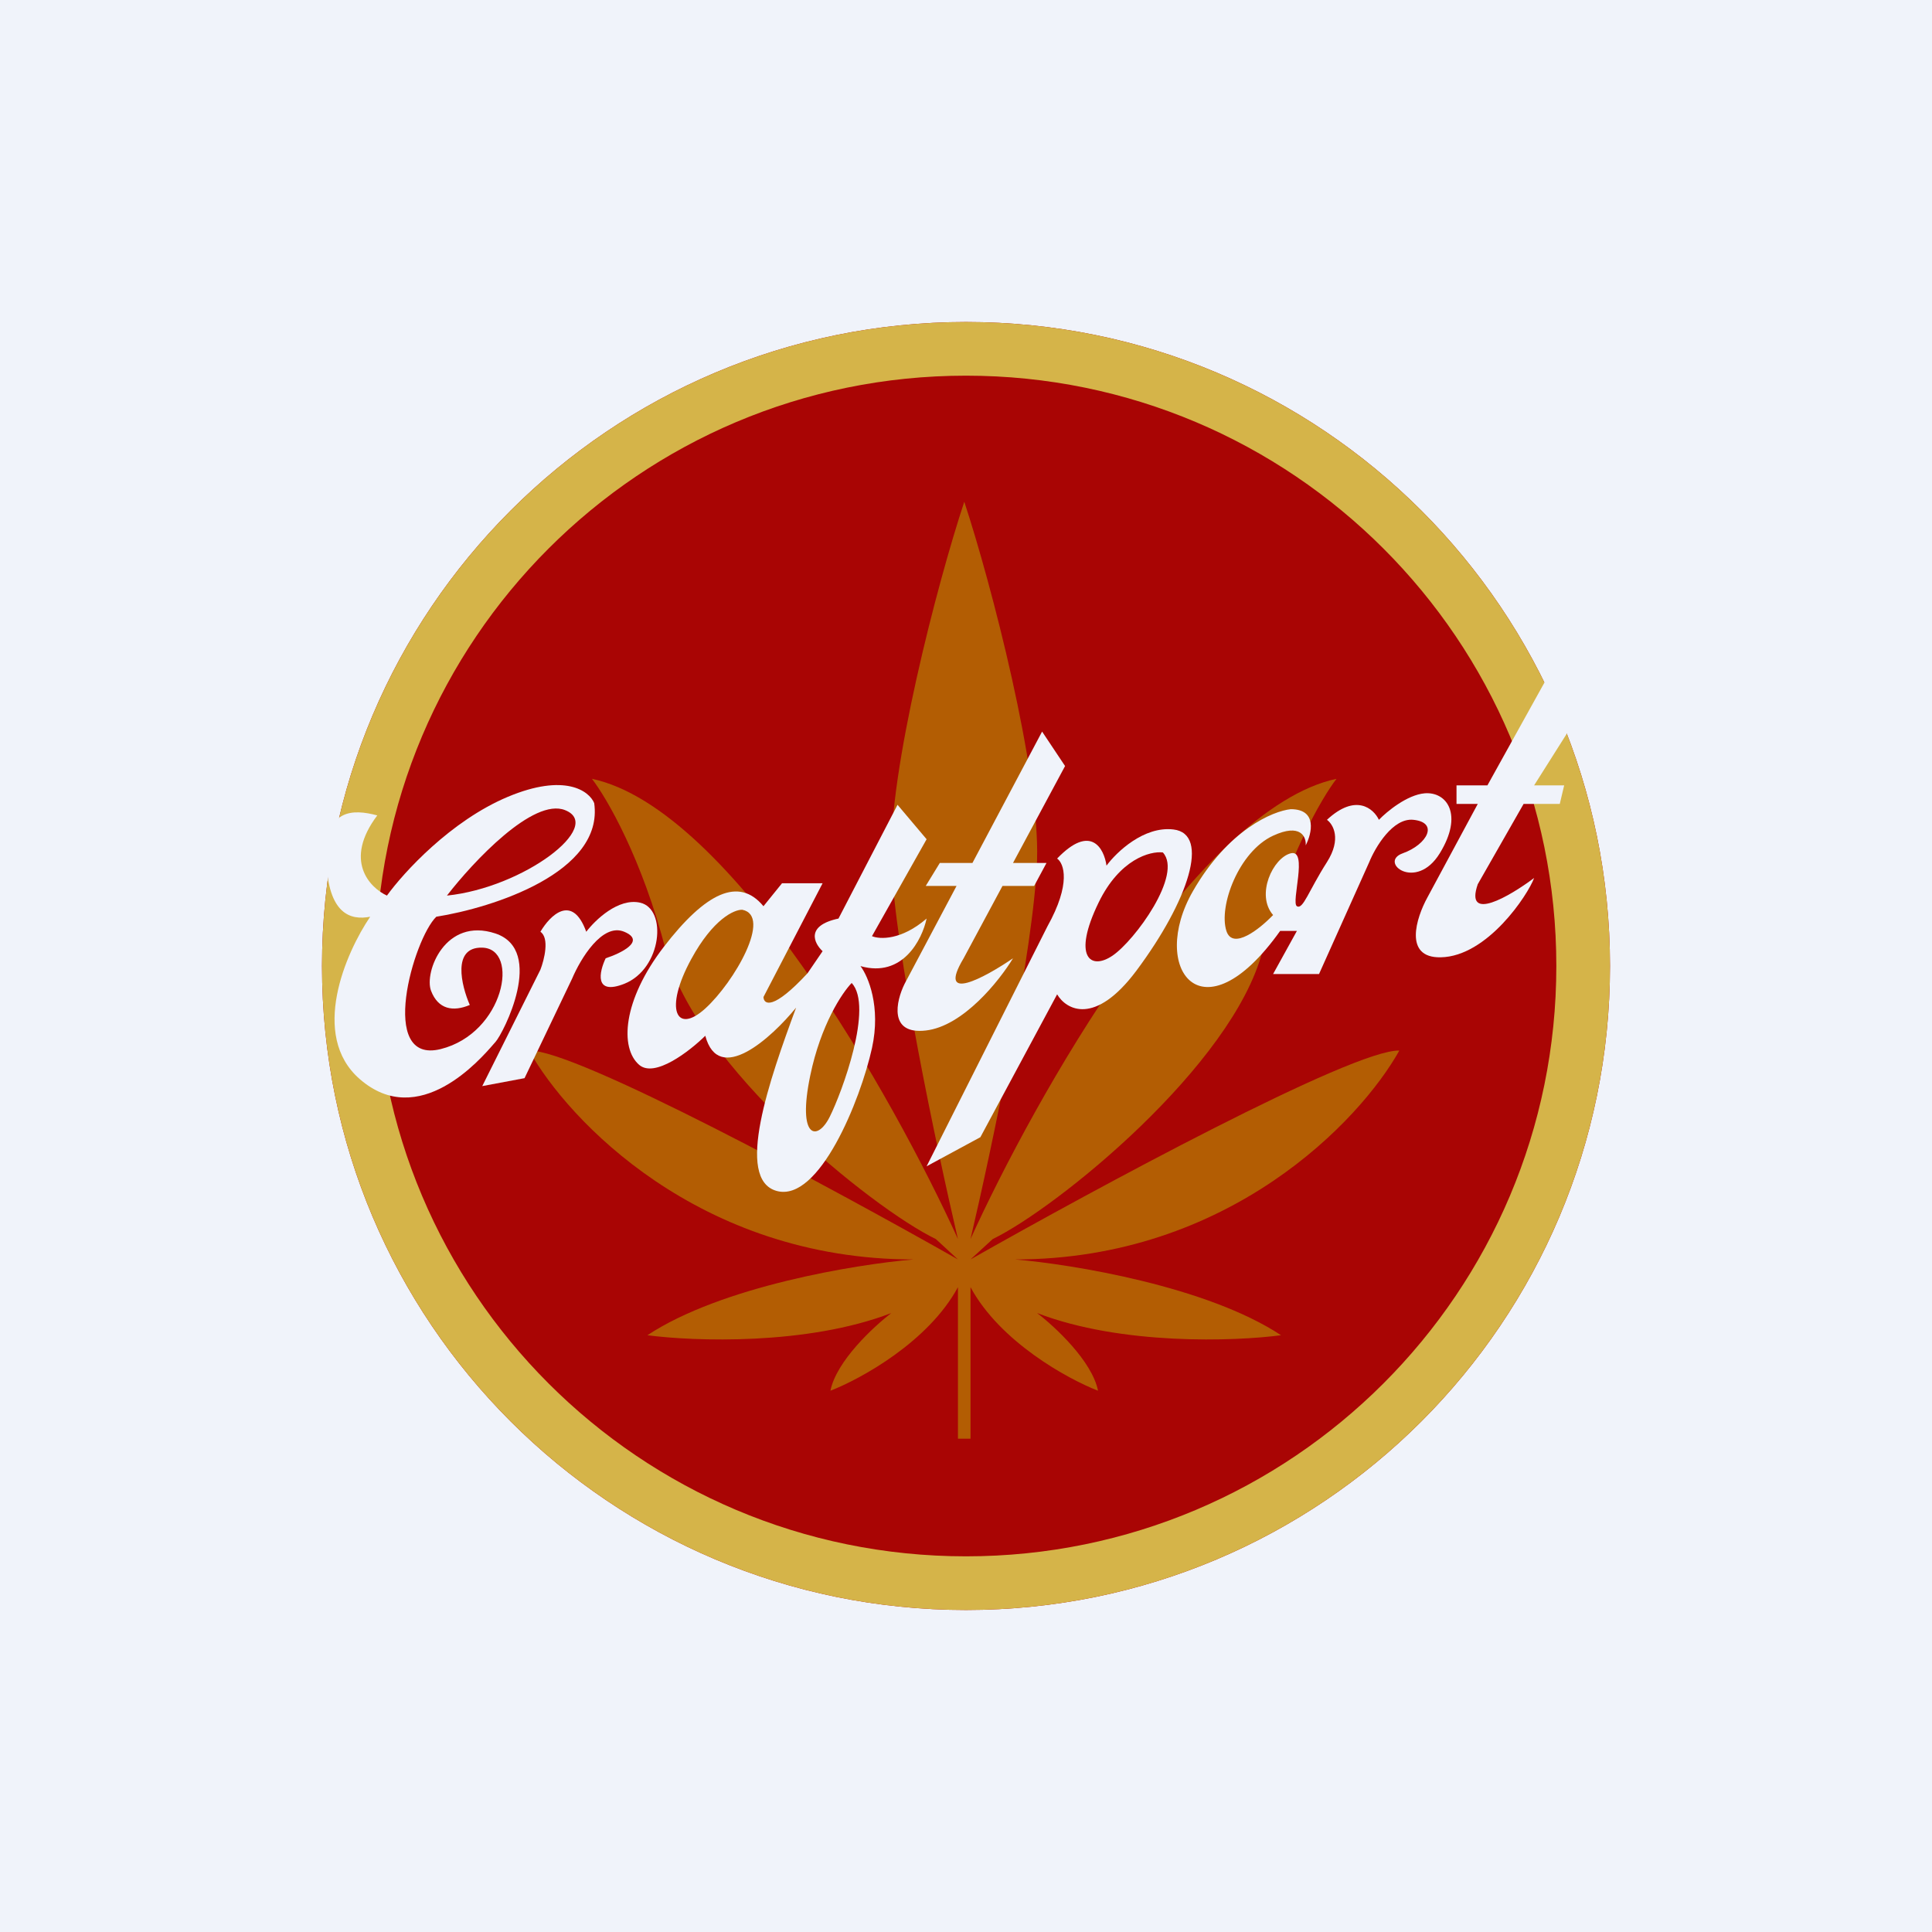 <!-- by TradingView --><svg width="18" height="18" viewBox="0 0 18 18" fill="none" xmlns="http://www.w3.org/2000/svg">
<rect width="18" height="18" fill="#F0F3FA"/>
<path d="M15 9C15 12.314 12.314 15 9 15C5.686 15 3 12.314 3 9C3 5.686 5.686 3 9 3C12.314 3 15 5.686 15 9Z" fill="#A90504"/>
<path fill-rule="evenodd" clip-rule="evenodd" d="M9 14.5C12.038 14.5 14.5 12.038 14.5 9C14.5 5.962 12.038 3.5 9 3.5C5.962 3.5 3.5 5.962 3.5 9C3.5 12.038 5.962 14.5 9 14.5ZM9 15C12.314 15 15 12.314 15 9C15 5.686 12.314 3 9 3C5.686 3 3 5.686 3 9C3 12.314 5.686 15 9 15Z" fill="#D5B449"/>
<path fill-rule="evenodd" clip-rule="evenodd" d="M8.984 4.675C8.731 5.439 8.278 7.187 8.305 8.014C8.333 8.84 8.73 10.712 8.925 11.544C8.328 10.23 6.81 7.532 5.515 7.256C5.653 7.434 5.984 8.003 6.204 8.858C6.48 9.925 8.116 11.252 8.719 11.544L8.925 11.734C7.771 11.079 5.357 9.774 4.93 9.788C5.291 10.436 6.514 11.734 8.512 11.734C7.972 11.78 6.721 11.985 6.032 12.44C6.462 12.497 7.52 12.536 8.305 12.233C8.139 12.36 7.792 12.681 7.737 12.957C8.018 12.848 8.65 12.502 8.925 11.992V13.404H8.984V9.396V4.675ZM8.984 4.675C9.236 5.439 9.689 7.187 9.662 8.014C9.634 8.84 9.237 10.712 9.042 11.544C9.639 10.23 11.157 7.532 12.452 7.256C12.314 7.434 11.983 8.003 11.763 8.858C11.487 9.925 9.851 11.252 9.249 11.544L9.042 11.734C10.196 11.079 12.61 9.774 13.037 9.788C12.676 10.436 11.453 11.734 9.455 11.734C9.995 11.78 11.246 11.985 11.935 12.44C11.505 12.497 10.447 12.536 9.662 12.233C9.828 12.36 10.175 12.681 10.23 12.957C9.949 12.848 9.317 12.502 9.042 11.992V13.404H8.984V9.396V4.675Z" fill="#BFB702" fill-opacity="0.5"/>
<path fill-rule="evenodd" clip-rule="evenodd" d="M3.515 7.597C3.29 7.537 3.02 7.528 3.04 8.021C3.06 8.514 3.263 8.577 3.449 8.541C3.222 8.875 2.884 9.645 3.351 10.053C3.903 10.535 4.477 9.868 4.6 9.726C4.606 9.719 4.612 9.712 4.616 9.708C4.69 9.626 5.084 8.854 4.616 8.697C4.147 8.541 3.95 9.059 4.016 9.231C4.082 9.404 4.221 9.429 4.377 9.363C4.298 9.182 4.21 8.822 4.492 8.829C4.846 8.837 4.698 9.626 4.106 9.774C3.515 9.921 3.852 8.747 4.065 8.541C4.594 8.457 5.628 8.126 5.536 7.482C5.489 7.369 5.263 7.201 4.731 7.424C4.198 7.648 3.759 8.131 3.605 8.344C3.444 8.27 3.199 8.017 3.515 7.597ZM4.164 8.344C4.408 8.029 4.969 7.429 5.265 7.548C5.634 7.695 4.879 8.27 4.164 8.344Z" fill="#F0F3FA"/>
<path d="M5.035 9.034L4.493 10.119L4.887 10.045L5.331 9.116C5.407 8.936 5.611 8.595 5.816 8.681C6.021 8.767 5.786 8.881 5.643 8.928C5.583 9.053 5.533 9.277 5.816 9.166C6.169 9.026 6.218 8.467 5.964 8.41C5.76 8.364 5.545 8.572 5.462 8.681C5.331 8.32 5.123 8.53 5.035 8.681C5.121 8.74 5.071 8.941 5.035 9.034Z" fill="#F0F3FA"/>
<path fill-rule="evenodd" clip-rule="evenodd" d="M7.664 8.229L7.113 9.289C7.116 9.36 7.202 9.415 7.524 9.067L7.664 8.862C7.584 8.788 7.503 8.624 7.812 8.558L8.362 7.498L8.633 7.819L8.124 8.722C8.195 8.752 8.397 8.762 8.633 8.558C8.592 8.752 8.411 9.113 8.017 9.001C8.088 9.095 8.209 9.378 8.124 9.765C8.017 10.25 7.631 11.203 7.237 11.096C6.842 10.989 7.171 10.053 7.417 9.388C7.187 9.67 6.696 10.117 6.571 9.65C6.426 9.793 6.1 10.046 5.955 9.921C5.774 9.765 5.799 9.322 6.185 8.821C6.571 8.32 6.883 8.164 7.113 8.443L7.286 8.229H7.664ZM6.916 8.476C6.842 8.473 6.644 8.561 6.44 8.936C6.185 9.404 6.3 9.642 6.571 9.396C6.842 9.149 7.196 8.533 6.916 8.476ZM7.935 9.158C7.847 9.248 7.647 9.547 7.549 10.02C7.426 10.611 7.615 10.636 7.73 10.406C7.845 10.176 8.14 9.379 7.935 9.158Z" fill="#F0F3FA"/>
<path d="M9.06 8.04L9.709 6.816L9.923 7.137L9.438 8.04H9.75L9.635 8.254H9.34L8.978 8.928C8.722 9.355 9.178 9.106 9.438 8.928C9.312 9.136 8.973 9.562 8.625 9.601C8.277 9.641 8.348 9.327 8.428 9.166L8.912 8.254H8.625L8.756 8.04H9.06Z" fill="#F0F3FA"/>
<path fill-rule="evenodd" clip-rule="evenodd" d="M9.849 7.999C9.912 8.043 9.982 8.231 9.758 8.632L8.633 10.866L9.134 10.595L9.849 9.264C9.933 9.407 10.2 9.562 10.588 9.043C11.072 8.394 11.278 7.769 10.933 7.728C10.657 7.695 10.402 7.939 10.309 8.065C10.287 7.906 10.164 7.671 9.849 7.999ZM10.834 7.942C10.717 7.928 10.432 8.003 10.235 8.41C9.988 8.919 10.161 9.043 10.366 8.903C10.572 8.763 11.023 8.147 10.834 7.942Z" fill="#F0F3FA"/>
<path d="M11.114 8.303C11.442 7.731 11.859 7.556 12.026 7.539C12.275 7.539 12.223 7.764 12.165 7.876C12.171 7.797 12.118 7.667 11.861 7.786C11.541 7.934 11.352 8.443 11.426 8.673C11.485 8.857 11.741 8.651 11.861 8.525C11.697 8.336 11.861 7.991 12.026 7.95C12.19 7.909 12.026 8.41 12.083 8.443C12.141 8.476 12.19 8.303 12.363 8.032C12.501 7.815 12.42 7.679 12.363 7.638C12.632 7.388 12.798 7.534 12.847 7.638C12.921 7.561 13.11 7.405 13.274 7.391C13.48 7.375 13.636 7.589 13.414 7.95C13.192 8.311 12.839 8.032 13.069 7.95C13.299 7.868 13.406 7.662 13.168 7.638C12.977 7.618 12.814 7.892 12.757 8.032L12.289 9.075H11.861L12.083 8.673H11.927C11.196 9.7 10.703 9.018 11.114 8.303Z" fill="#F0F3FA"/>
<path d="M13.858 7.317L14.441 6.266L14.63 6.784L14.293 7.317H14.573L14.532 7.49H14.195L13.768 8.238C13.643 8.599 14.066 8.35 14.293 8.18C14.236 8.336 13.858 8.911 13.423 8.919C13.074 8.926 13.195 8.55 13.299 8.361L13.768 7.49H13.57V7.317H13.858Z" fill="#F0F3FA"/>
</svg>
